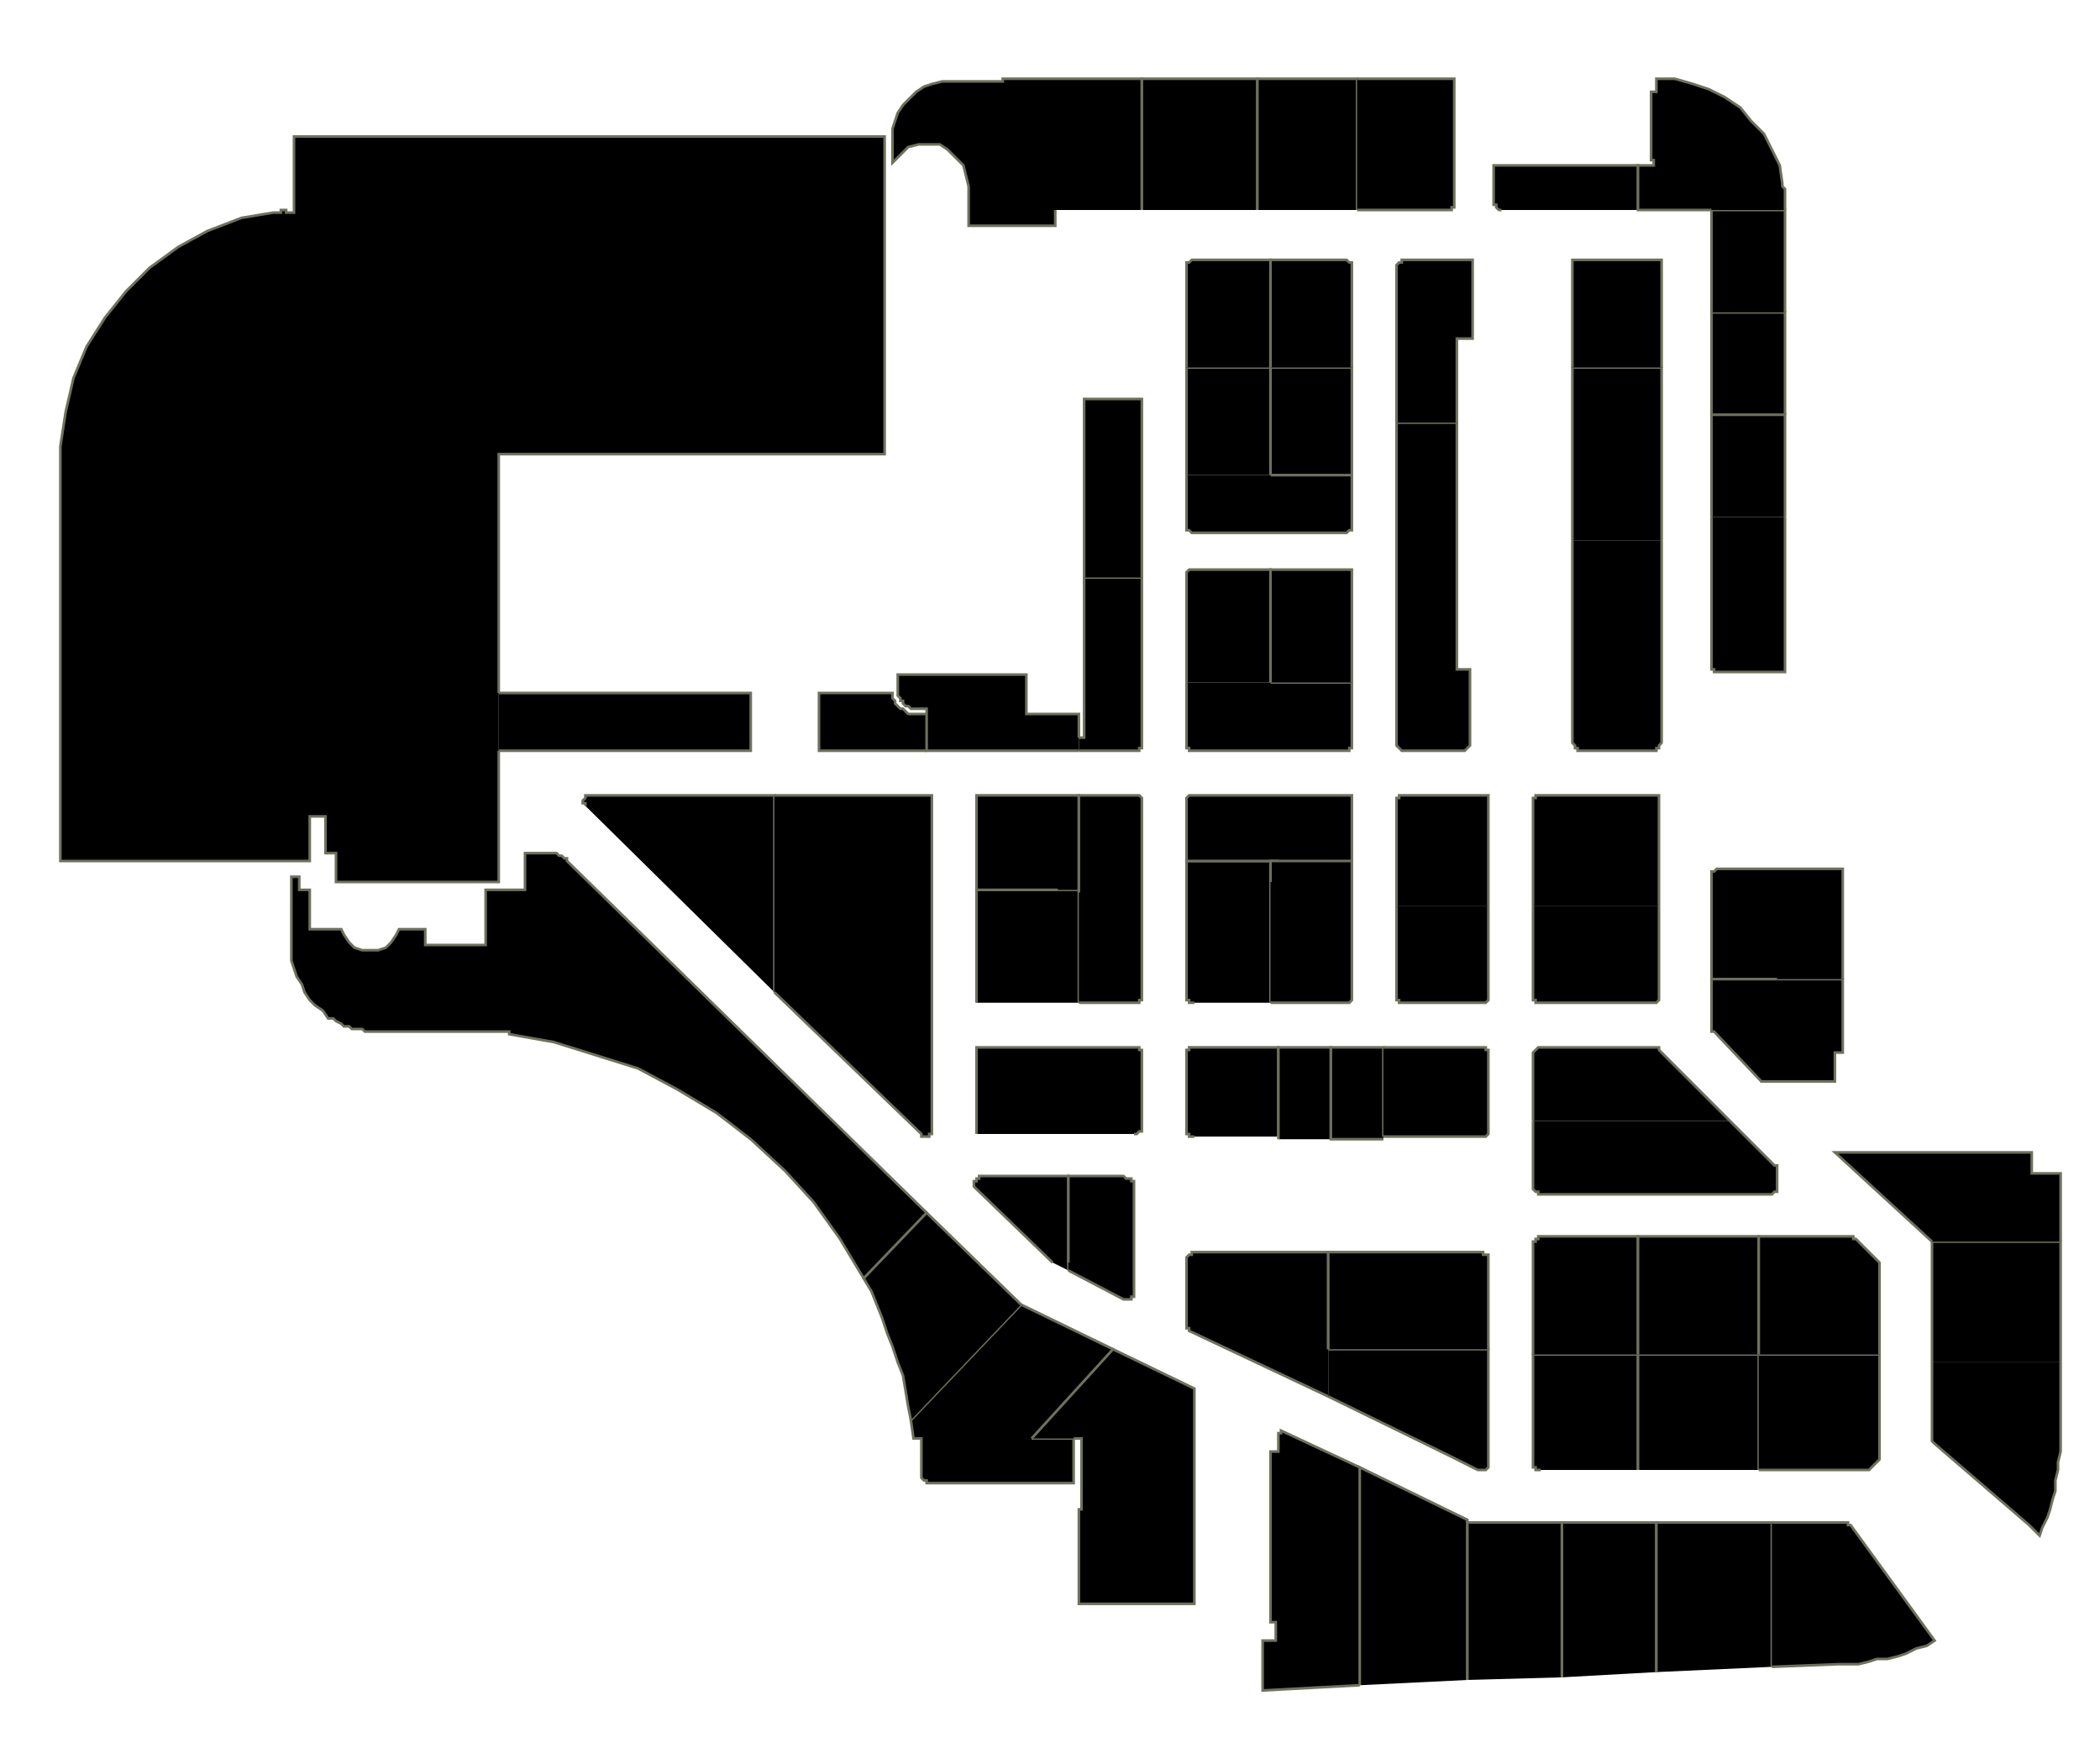 <?xml version="1.0" encoding="utf-8" ?>
<svg baseProfile="full" height="666" version="1.1" width="800" xmlns="http://www.w3.org/2000/svg" xmlns:ev="http://www.w3.org/2001/xml-events" xmlns:xlink="http://www.w3.org/1999/xlink"><defs /><g id="3A01" stroke="red"><polyline points="329,487 320,472 310,458 299,446 286,434 273,424 258,415 243,407 227,402 211,397 194,394 194,393 141,393 139,393 138,392 136,392 134,392 133,391 131,391 130,390 128,389 127,388 125,388 123,385 120,383 118,381 116,378 115,375 113,372 112,369 111,366 111,362 111,359 111,335 111,334 114,334 114,339 118,339 118,354 130,354 131,356 133,359 135,361 138,362 141,362 144,362 147,361 149,359 151,356 152,354 162,354 162,360 185,360 185,339 200,339 200,325 210,325 211,325 211,325 212,325 213,326 213,326 214,326 215,327 215,327 216,327 216,328 353,462" stroke="#6d725c" /></g><g id="3A03" stroke="red"><polyline points="223,307 223,307 223,306 222,306 222,305 223,304 223,304 223,303 224,303 225,303 225,303 295,303 295,378" stroke="#6d725c" /></g><g id="3A05" stroke="red"><polyline points="190,264 286,264 286,286 190,286" stroke="#6d725c" /></g><g id="3B03" stroke="red"><polyline points="393,548 409,548 409,565 354,565 353,565 353,564 352,564 352,564 352,564 351,563 351,563 351,563 351,562 351,562 351,548 348,548 347,541 389,497 389,497 424,514" stroke="#6d725c" /></g><g id="3B04" stroke="red"><polyline points="401,481 372,453 372,453 371,452 371,451 371,451 371,450 372,450 372,449 373,449 373,448 374,448 407,448 407,473 407,481 407,484" stroke="#6d725c" /></g><g id="3B05" stroke="red"><polyline points="347,541 346,536 345,530 344,524 342,519 340,513 338,508 336,502 334,497 332,492 329,487 353,462 389,497" stroke="#6d725c" /></g><g id="3B09" stroke="red"><polyline points="295,303 355,303 355,430 355,431 355,431 355,432 354,432 354,433 353,433 352,433 352,433 351,433 351,432 295,378" stroke="#6d725c" /></g><g id="3B10" stroke="red"><polyline points="372,382 372,339 403,339 411,339 411,340 411,382" stroke="#6d725c" /></g><g id="3B11" stroke="red"><polyline points="353,286 312,286 312,264 340,264 340,265 340,266 341,267 341,268 342,269 343,270 344,270 345,271 346,272 347,272 353,272" stroke="#6d725c" /></g><g id="3B14" stroke="red"><polyline points="403,339 372,339 372,303 411,303 411,324 411,339" stroke="#6d725c" /></g><g id="3B18" stroke="red"><polyline points="411,286 353,286 353,272 353,270 347,270 346,269 345,269 345,269 344,268 344,267 343,267 343,266 342,265 342,264 342,264 342,262 342,257 391,257 391,272 411,272 411,281" stroke="#6d725c" /></g><g id="3C02" stroke="red"><polyline points="393,548 424,514 455,529 455,611 411,611 411,575 412,575 412,548 409,548" stroke="#6d725c" /></g><g id="3C03" stroke="red"><polyline points="407,481 407,473 407,448 427,448 427,448 428,448 429,449 429,449 430,449 431,449 431,450 432,450 432,451 432,451 432,492 432,493 432,493 432,494 432,494 431,494 431,495 430,495 429,495 429,495 428,495 407,484" stroke="#6d725c" /></g><g id="3C04" stroke="red"><polyline points="506,532 453,507 453,507 453,506 453,506 452,506 452,506 452,505 452,505 452,505 452,505 452,504 452,480 452,480 452,479 452,479 452,479 453,478 453,478 453,478 454,478 454,477 455,477 478,477 488,477 506,477 506,514" stroke="#6d725c" /></g><g id="3C05" stroke="red"><polyline points="372,432 372,399 432,399 433,399 433,399 434,399 434,400 434,400 435,400 435,401 435,401 435,401 435,402 435,429 435,429 435,430 435,430 435,431 434,431 434,431 434,431 433,432 433,432 432,432" stroke="#6d725c" /></g><g id="3C06" stroke="red"><polyline points="455,433 454,433 454,433 453,433 453,433 453,432 452,432 452,432 452,431 452,431 452,430 452,402 452,401 452,401 452,401 452,400 453,400 453,400 453,399 454,399 454,399 455,399 487,399 487,400 487,409 487,433" stroke="#6d725c" /></g><g id="3C07" stroke="red"><polyline points="411,340 411,339 411,324 411,303 432,303 433,303 433,303 434,303 434,303 434,303 435,304 435,304 435,305 435,305 435,305 435,380 435,380 435,380 435,381 435,381 434,381 434,382 434,382 433,382 433,382 432,382 411,382" stroke="#6d725c" /></g><g id="3C08" stroke="red"><polyline points="455,382 454,382 454,382 453,382 453,382 453,381 452,381 452,381 452,380 452,380 452,380 452,328 479,328 484,328 484,336 484,382" stroke="#6d725c" /></g><g id="3C09" stroke="red"><polyline points="411,281 413,281 413,220 435,220 435,283 435,284 435,284 435,284 435,285 434,285 434,285 434,286 433,286 433,286 432,286 411,286" stroke="#6d725c" /></g><g id="3C10" stroke="red"><polyline points="487,328 484,328 479,328 452,328 452,305 452,305 452,305 452,304 452,304 453,303 453,303 453,303 454,303 454,303 455,303 513,303 513,303 513,303 514,303 514,303 515,303 515,304 515,304 515,305 515,305 515,305 515,328" stroke="#6d725c" /></g><g id="3C12" stroke="red"><polyline points="452,260 452,219 452,219 452,219 452,218 452,218 453,217 453,217 453,217 454,217 454,217 455,217 484,217 484,260" stroke="#6d725c" /></g><g id="3C15" stroke="red"><polyline points="413,220 413,152 435,152 435,220" stroke="#6d725c" /></g><g id="3C16" stroke="red"><polyline points="452,181 452,140 484,140 484,181" stroke="#6d725c" /></g><g id="3C17" stroke="red"><polyline points="402,80 402,86 369,86 369,71 368,67 367,63 364,60 361,57 358,55 354,55 350,55 346,56 343,59 340,62 340,53 340,49 341,46 342,43 344,40 347,37 349,35 352,33 355,32 359,31 362,31 382,31 382,30 435,30 435,80" stroke="#6d725c" /></g><g id="3C18" stroke="red"><polyline points="452,140 452,102 452,102 452,101 452,101 452,100 453,100 453,100 453,100 454,99 454,99 455,99 484,99 484,140" stroke="#6d725c" /></g><g id="3C20" stroke="red"><polyline points="435,80 435,30 479,30 479,80" stroke="#6d725c" /></g><g id="3D05A" stroke="red"><polyline points="487,434 487,433 487,409 487,400 487,399 507,399 507,434" stroke="#6d725c" /></g><g id="3D05B" stroke="red"><polyline points="527,434 507,434 507,399 527,399 527,433" stroke="#6d725c" /></g><g id="3D06" stroke="red"><polyline points="527,399 565,399 565,399 565,399 566,399 566,400 567,400 567,400 567,401 567,401 567,401 567,402 567,430 567,431 567,431 567,432 567,432 567,432 566,433 566,433 565,433 565,433 565,433 527,433" stroke="#6d725c" /></g><g id="3D07" stroke="red"><polyline points="484,336 484,328 487,328 515,328 515,380 515,380 515,380 515,381 515,381 515,381 514,382 514,382 513,382 513,382 513,382 484,382" stroke="#6d725c" /></g><g id="3D08" stroke="red"><polyline points="567,345 567,380 567,380 567,380 567,381 567,381 567,381 566,382 566,382 565,382 565,382 565,382 535,382 534,382 534,382 534,382 533,382 533,381 533,381 532,381 532,380 532,380 532,380 532,345" stroke="#6d725c" /></g><g id="3D09" stroke="red"><polyline points="484,260 515,260 515,283 515,284 515,284 515,284 515,285 515,285 514,285 514,286 513,286 513,286 513,286 455,286 454,286 454,286 453,286 453,285 453,285 452,285 452,284 452,284 452,284 452,283 452,260" stroke="#6d725c" /></g><g id="3D10" stroke="red"><polyline points="532,345 532,305 532,305 532,305 532,304 533,304 533,303 533,303 534,303 534,303 534,303 535,303 565,303 565,303 565,303 566,303 566,303 567,303 567,304 567,304 567,305 567,305 567,305 567,345" stroke="#6d725c" /></g><g id="3D11" stroke="red"><polyline points="484,260 484,217 513,217 513,217 513,217 514,217 514,217 515,217 515,218 515,218 515,219 515,219 515,219 515,260" stroke="#6d725c" /></g><g id="3D12" stroke="red"><polyline points="555,224 555,255 560,255 560,283 560,284 560,284 560,284 559,285 559,285 559,285 558,286 558,286 558,286 557,286 535,286 534,286 534,286 534,286 533,285 533,285 533,285 532,284 532,284 532,284 532,283 532,224" stroke="#6d725c" /></g><g id="3D13" stroke="red"><polyline points="484,181 484,140 515,140 515,181" stroke="#6d725c" /></g><g id="3D13A" stroke="red"><polyline points="484,181 515,181 515,200 515,200 515,201 515,201 515,202 515,202 514,202 514,202 513,203 513,203 513,203 484,203 455,203 454,203 454,203 453,202 453,202 453,202 452,202 452,201 452,201 452,200 452,200 452,181" stroke="#6d725c" /></g><g id="3D14" stroke="red"><polyline points="532,224 532,161 555,161 555,224" stroke="#6d725c" /></g><g id="3D15" stroke="red"><polyline points="484,140 484,99 513,99 513,99 513,99 514,100 514,100 515,100 515,100 515,101 515,101 515,102 515,102 515,140" stroke="#6d725c" /></g><g id="3D16" stroke="red"><polyline points="532,161 532,102 532,102 532,101 532,101 533,100 533,100 533,100 534,100 534,99 534,99 535,99 561,99 561,129 555,129 555,161" stroke="#6d725c" /></g><g id="3D17" stroke="red"><polyline points="479,80 479,30 517,30 517,80" stroke="#6d725c" /></g><g id="3D18" stroke="red"><polyline points="517,30 554,30 554,77 554,77 554,78 554,78 554,79 554,79 553,79 553,80 552,80 552,80 552,80 517,80" stroke="#6d725c" /></g><g id="3E01" stroke="red"><polyline points="518,642 481,644 481,625 486,625 486,618 484,618 484,553 487,553 487,546 488,546 488,545 518,559" stroke="#6d725c" /></g><g id="3E03" stroke="red"><polyline points="518,642 518,559 559,579 559,640" stroke="#6d725c" /></g><g id="3E04" stroke="red"><polyline points="595,639 595,580 631,580 631,637" stroke="#6d725c" /></g><g id="3E05" stroke="red"><polyline points="559,640 559,580 595,580 595,639" stroke="#6d725c" /></g><g id="3E06" stroke="red"><polyline points="631,637 631,580 675,580 675,635" stroke="#6d725c" /></g><g id="3E07" stroke="red"><polyline points="506,514 567,514 567,557 567,558 567,558 567,559 567,559 566,560 566,560 565,560 564,560 564,560 563,560 551,554 551,554 506,532" stroke="#6d725c" /></g><g id="3E08" stroke="red"><polyline points="587,560 586,560 586,560 586,560 585,560 585,560 585,559 584,559 584,558 584,558 584,558 584,516 624,516 624,545 624,554 624,560" stroke="#6d725c" /></g><g id="3E09" stroke="red"><polyline points="506,514 506,477 551,477 559,477 565,477 565,477 565,478 566,478 566,478 567,478 567,479 567,479 567,479 567,480 567,480 567,514" stroke="#6d725c" /></g><g id="3E10" stroke="red"><polyline points="624,560 624,554 624,545 624,516 670,516 670,560" stroke="#6d725c" /></g><g id="3E12" stroke="red"><polyline points="584,516 584,474 584,474 584,473 584,473 585,473 585,472 585,472 586,472 586,472 586,471 587,471 624,471 624,472 624,482 624,516" stroke="#6d725c" /></g><g id="3E14" stroke="red"><polyline points="624,516 624,482 624,472 624,471 670,471 670,516" stroke="#6d725c" /></g><g id="3E16" stroke="red"><polyline points="659,427 676,444 676,444 677,444 677,445 677,445 677,445 677,445 677,445 677,446 677,446 677,446 677,452 677,452 677,453 677,453 677,454 676,454 676,454 676,454 675,455 675,455 674,455 587,455 586,455 586,455 586,454 585,454 585,454 585,454 584,453 584,453 584,452 584,452 584,427" stroke="#6d725c" /></g><g id="3F01" stroke="red"><polyline points="675,580 690,580 702,580 703,580 703,580 703,580 703,580 704,580 704,580 704,580 704,581 704,581 705,581 737,625 734,627 730,628 726,630 723,631 719,632 715,632 712,633 708,634 704,634 700,634 675,635" stroke="#6d725c" /></g><g id="3F02" stroke="red"><polyline points="785,519 785,549 785,553 784,557 784,560 783,564 783,568 782,571 781,575 780,578 778,582 777,585 773,581 737,550 737,550 737,550 736,549 736,549 736,549 736,549 736,548 736,548 736,548 736,548 736,533 736,519" stroke="#6d725c" /></g><g id="3F03" stroke="red"><polyline points="670,516 716,516 716,554 716,554 716,554 716,554 716,554 716,555 716,555 716,555 716,555 716,555 716,556 712,560 712,560 711,560 711,560 711,560 711,560 711,560 710,560 710,560 710,560 710,560 670,560" stroke="#6d725c" /></g><g id="3F04" stroke="red"><polyline points="736,519 736,473 785,473 785,519" stroke="#6d725c" /></g><g id="3F05" stroke="red"><polyline points="670,516 670,471 705,471 705,471 706,471 706,471 706,472 706,472 707,472 707,472 707,472 707,472 707,472 716,481 716,481 716,481 716,481 716,482 716,482 716,482 716,482 716,482 716,483 716,483 716,516" stroke="#6d725c" /></g><g id="3F06" stroke="red"><polyline points="736,473 699,439 772,439 774,439 774,447 785,447 785,473" stroke="#6d725c" /></g><g id="3F07" stroke="red"><polyline points="584,427 584,402 584,401 584,401 584,401 585,400 585,400 585,400 586,399 586,399 586,399 587,399 630,399 630,399 631,399 631,399 631,399 631,399 632,399 632,399 632,400 632,400 632,400 659,427" stroke="#6d725c" /></g><g id="3F08" stroke="red"><polyline points="677,373 702,373 702,401 699,401 699,412 673,412 673,412 673,412 673,412 673,412 672,412 672,412 672,412 672,412 672,412 671,412 653,393 652,393 652,392 652,392 652,392 652,392 652,392 652,391 652,391 652,391 652,391 652,373" stroke="#6d725c" /></g><g id="3F09" stroke="red"><polyline points="632,345 632,380 632,380 632,380 632,381 632,381 632,381 631,382 631,382 630,382 630,382 630,382 587,382 586,382 586,382 586,382 585,382 585,381 585,381 584,381 584,380 584,380 584,380 584,345" stroke="#6d725c" /></g><g id="3F10" stroke="red"><polyline points="677,373 652,373 652,373 652,334 652,334 652,333 652,333 652,332 653,332 653,332 653,332 654,331 654,331 655,331 702,331 702,373" stroke="#6d725c" /></g><g id="3F11" stroke="red"><polyline points="584,345 584,305 584,305 584,305 584,304 585,304 585,303 585,303 586,303 586,303 586,303 587,303 630,303 630,303 630,303 631,303 631,303 632,303 632,304 632,304 632,305 632,305 632,305 632,345" stroke="#6d725c" /></g><g id="3F13" stroke="red"><polyline points="633,206 633,283 632,284 632,284 632,284 632,285 632,285 631,285 631,286 631,286 630,286 630,286 602,286 602,286 601,286 601,286 601,285 600,285 600,285 600,284 600,284 600,284 599,283 599,233 599,206" stroke="#6d725c" /></g><g id="3F16" stroke="red"><polyline points="680,197 680,197 680,256 655,256 654,256 654,256 654,256 653,256 653,255 653,255 652,255 652,254 652,254 652,253 652,197" stroke="#6d725c" /></g><g id="3F17" stroke="red"><polyline points="599,206 599,140 633,140 633,206" stroke="#6d725c" /></g><g id="3F18a" stroke="red"><polyline points="652,158 652,119 680,119 680,158" stroke="#6d725c" /></g><g id="3F18b" stroke="red"><polyline points="652,197 652,158 680,158 680,197" stroke="#6d725c" /></g><g id="3F19" stroke="red"><polyline points="599,140 599,99 633,99 633,140" stroke="#6d725c" /></g><g id="3F20" stroke="red"><polyline points="652,119 652,80 680,80 680,119" stroke="#6d725c" /></g><g id="3F21" stroke="red"><polyline points="572,80 572,80 571,80 571,80 570,79 570,79 570,79 570,78 569,78 569,77 569,77 569,63 624,63 624,80" stroke="#6d725c" /></g><g id="3F22" stroke="red"><polyline points="652,80 624,80 624,63 630,63 630,61 629,61 629,35 631,35 631,30 638,30 645,32 651,34 657,37 663,41 667,46 672,51 675,57 678,63 679,70 679,71 680,72 680,73 680,74 680,75 680,76 680,77 680,78 680,79 680,80 680,80" stroke="#6d725c" /></g><g id="3Z01" stroke="red"><polyline points="190,286 190,336 128,336 128,325 124,325 124,311 118,311 118,328 87,328 35,328 23,328 23,170 25,157 28,144 33,132 40,121 48,111 57,102 68,94 79,88 92,83 104,81 105,81 106,81 107,81 107,80 108,80 109,80 109,81 110,81 111,81 112,81 112,52 337,52 337,161 337,173 190,173 190,264" stroke="#6d725c" /></g></svg>